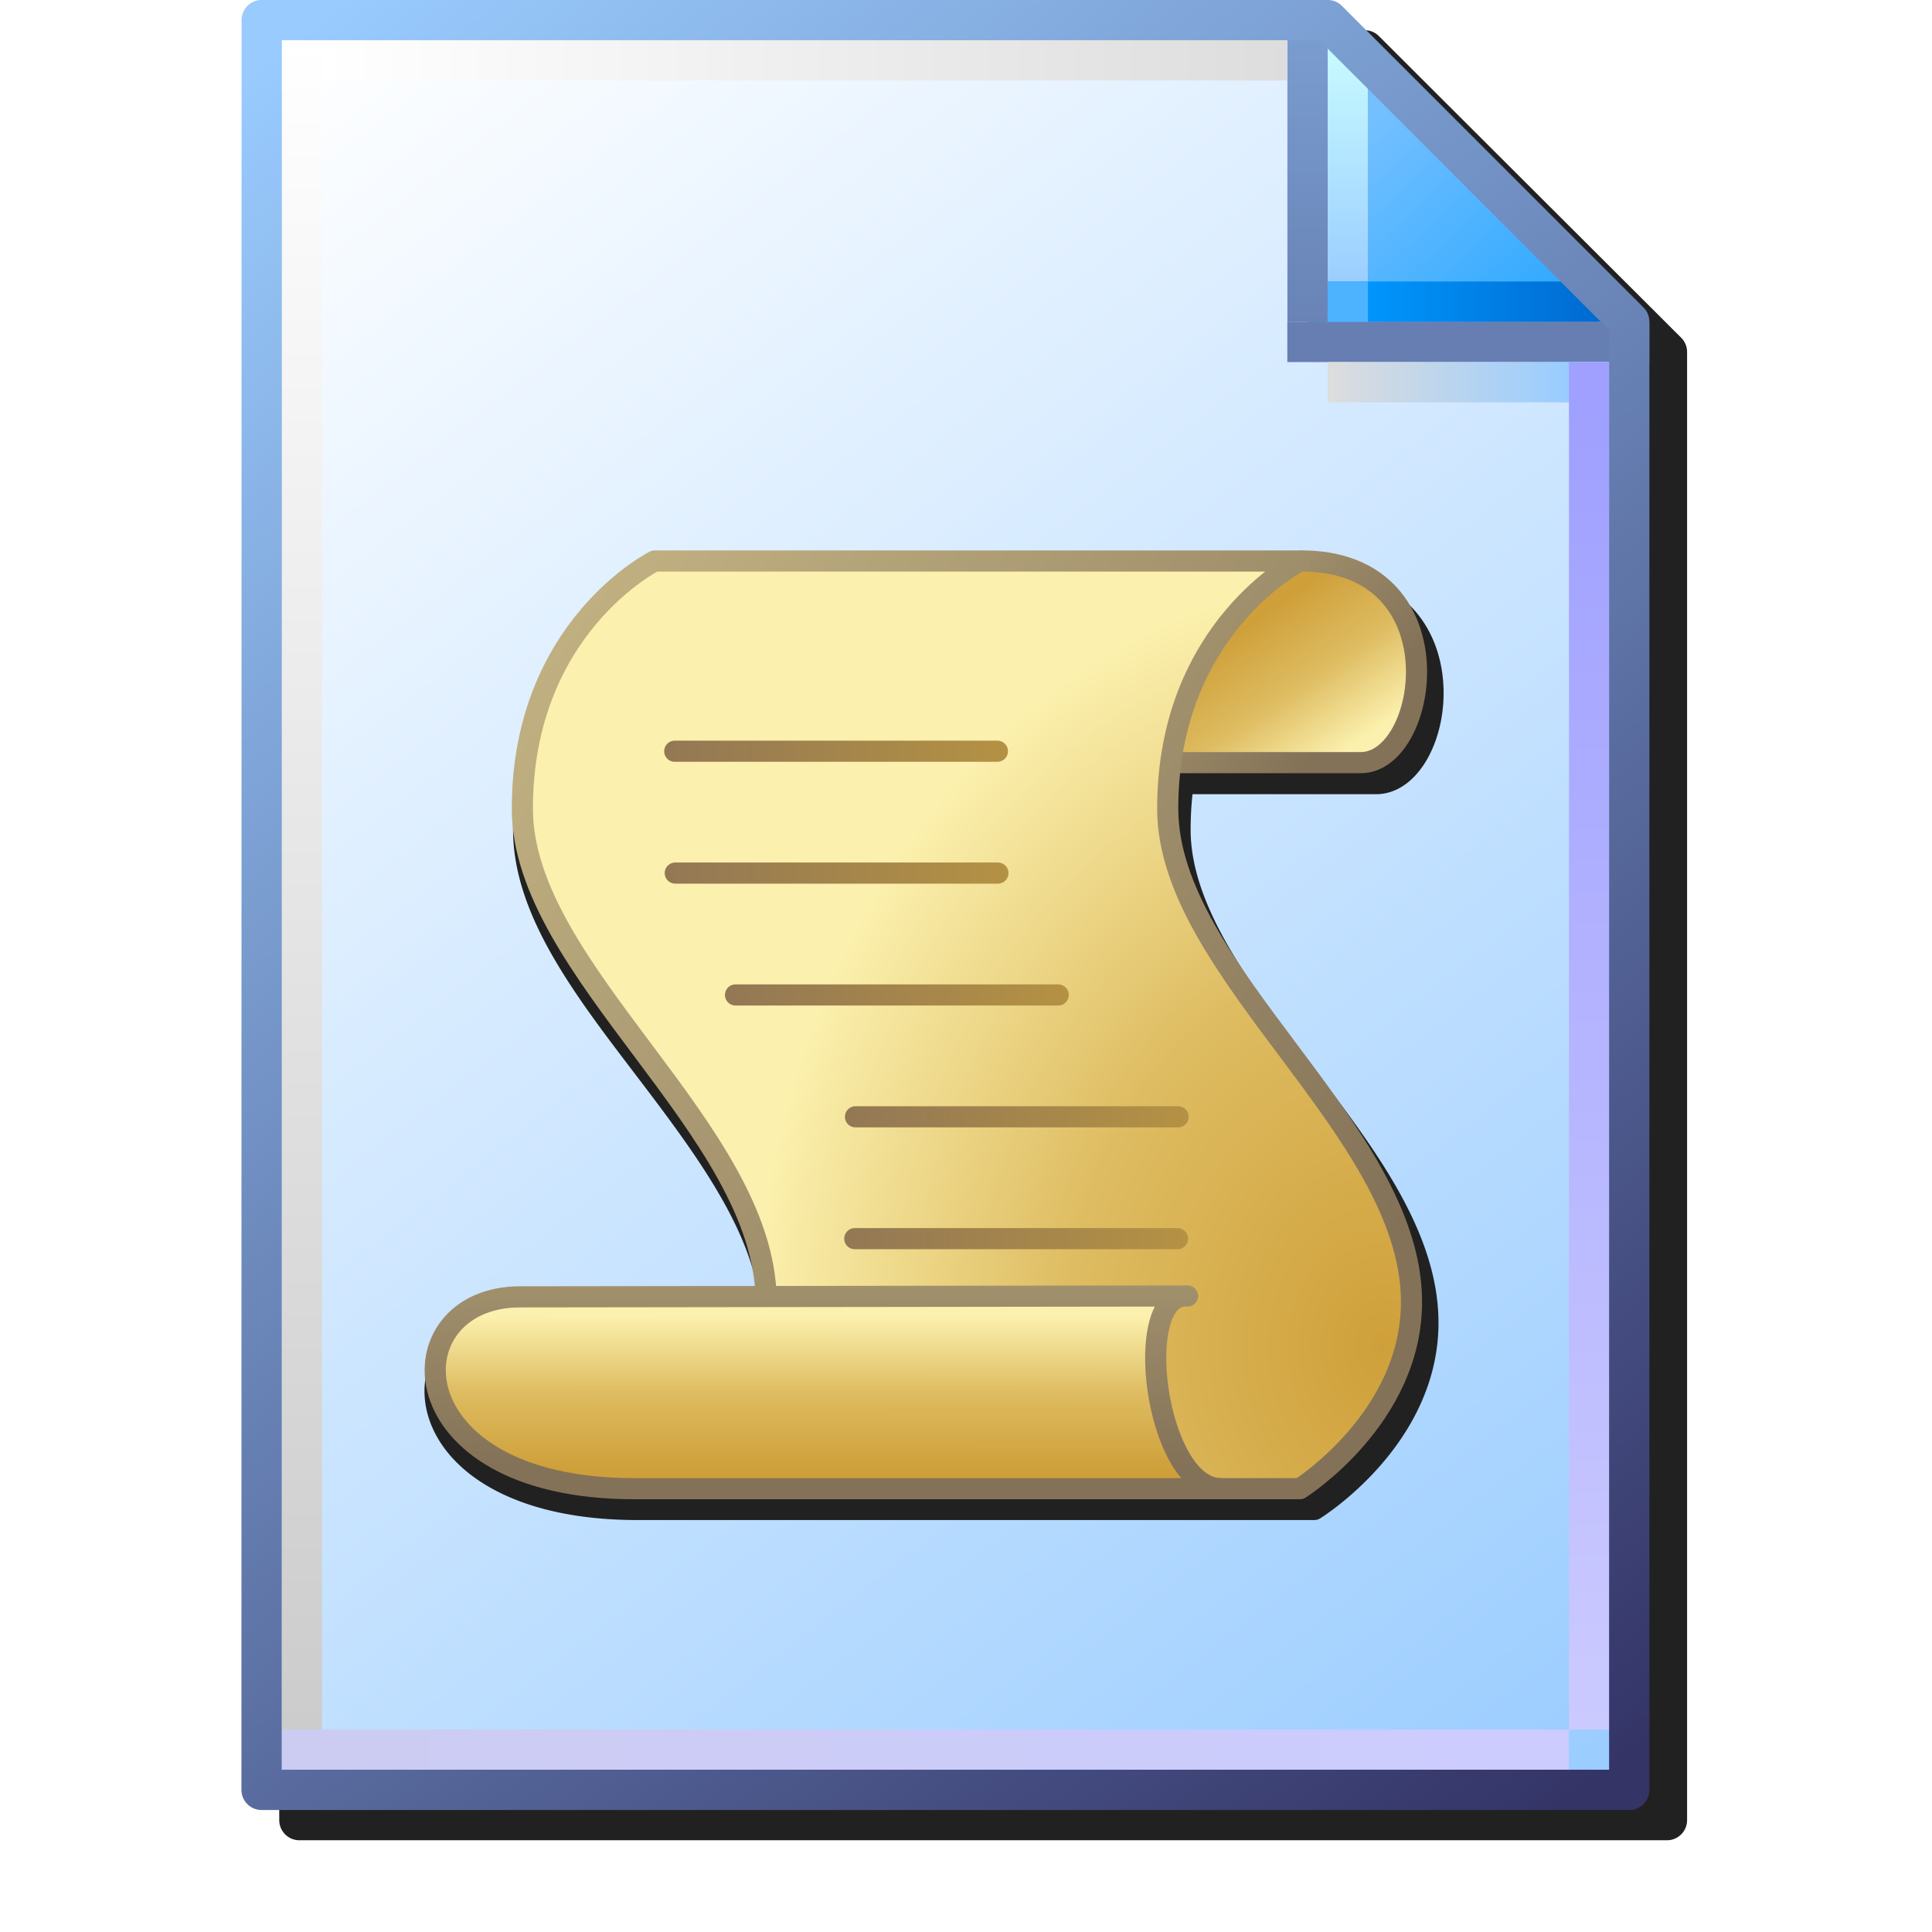 <?xml version="1.0" encoding="UTF-8" standalone="no"?>
<svg
   inkscape:export-ydpi="96"
   inkscape:export-xdpi="96"
   inkscape:export-filename="/media/klapeto/Αρχεία/WindowsXP Theme/Vectors/RASTER/text-x-script.png"
   width="256"
   height="256"
   viewBox="0 0 256 256"
   version="1.1"
   id="svg8"
   inkscape:version="1.1.1 (3bf5ae0d25, 2021-09-20)"
   sodipodi:docname="script-file.svg"
   xmlns:inkscape="http://www.inkscape.org/namespaces/inkscape"
   xmlns:sodipodi="http://sodipodi.sourceforge.net/DTD/sodipodi-0.dtd"
   xmlns:xlink="http://www.w3.org/1999/xlink"
   xmlns="http://www.w3.org/2000/svg"
   xmlns:svg="http://www.w3.org/2000/svg"
   xmlns:rdf="http://www.w3.org/1999/02/22-rdf-syntax-ns#"
   xmlns:cc="http://creativecommons.org/ns#"
   xmlns:dc="http://purl.org/dc/elements/1.1/">
  <defs
     id="defs2">
    <linearGradient
       inkscape:collect="always"
       id="linearGradient1855">
      <stop
         style="stop-color:#847258;stop-opacity:1"
         offset="0"
         id="stop1851" />
      <stop
         style="stop-color:#c0b081;stop-opacity:1"
         offset="1"
         id="stop1853" />
    </linearGradient>
    <linearGradient
       id="linearGradient1794"
       inkscape:collect="always">
      <stop
         id="stop1790"
         offset="0"
         style="stop-color:#927755;stop-opacity:1" />
      <stop
         id="stop1792"
         offset="1"
         style="stop-color:#b59243;stop-opacity:1" />
    </linearGradient>
    <linearGradient
       id="linearGradient1772"
       inkscape:collect="always">
      <stop
         id="stop1768"
         offset="0"
         style="stop-color:#cfa03a;stop-opacity:1" />
      <stop
         style="stop-color:#debc61;stop-opacity:1"
         offset="0.5"
         id="stop1778" />
      <stop
         id="stop1770"
         offset="1"
         style="stop-color:#fbf0ad;stop-opacity:1" />
    </linearGradient>
    <linearGradient
       inkscape:collect="always"
       id="linearGradient1663">
      <stop
         style="stop-color:#ffffff;stop-opacity:1"
         offset="0"
         id="stop1659" />
      <stop
         style="stop-color:#dddddd;stop-opacity:1"
         offset="1"
         id="stop1661" />
    </linearGradient>
    <linearGradient
       inkscape:collect="always"
       id="linearGradient1653">
      <stop
         style="stop-color:#cccccc;stop-opacity:1"
         offset="0"
         id="stop1649" />
      <stop
         style="stop-color:#ffffff;stop-opacity:1"
         offset="1"
         id="stop1651" />
    </linearGradient>
    <linearGradient
       inkscape:collect="always"
       id="linearGradient1643">
      <stop
         style="stop-color:#ccccf2;stop-opacity:1"
         offset="0"
         id="stop1639" />
      <stop
         style="stop-color:#ccccff;stop-opacity:1"
         offset="1"
         id="stop1641" />
    </linearGradient>
    <linearGradient
       inkscape:collect="always"
       id="linearGradient1633">
      <stop
         style="stop-color:#9fa0ff;stop-opacity:1"
         offset="0"
         id="stop1629" />
      <stop
         style="stop-color:#cbcaff;stop-opacity:1"
         offset="1"
         id="stop1631" />
    </linearGradient>
    <linearGradient
       inkscape:collect="always"
       id="linearGradient1623">
      <stop
         style="stop-color:#dddddd;stop-opacity:1"
         offset="0"
         id="stop1619" />
      <stop
         style="stop-color:#99ccff;stop-opacity:1"
         offset="1"
         id="stop1621" />
    </linearGradient>
    <linearGradient
       id="linearGradient1613"
       inkscape:collect="always">
      <stop
         id="stop1609"
         offset="0"
         style="stop-color:#6983b6;stop-opacity:1" />
      <stop
         id="stop1611"
         offset="1"
         style="stop-color:#7ca0d3;stop-opacity:1" />
    </linearGradient>
    <linearGradient
       inkscape:collect="always"
       id="linearGradient1601">
      <stop
         style="stop-color:#0096fc;stop-opacity:1"
         offset="0"
         id="stop1597" />
      <stop
         style="stop-color:#0068ce;stop-opacity:1"
         offset="1"
         id="stop1599" />
    </linearGradient>
    <linearGradient
       inkscape:collect="always"
       id="linearGradient1576">
      <stop
         style="stop-color:#9bceff;stop-opacity:1"
         offset="0"
         id="stop1572" />
      <stop
         style="stop-color:#c9fcff;stop-opacity:1"
         offset="1"
         id="stop1574" />
    </linearGradient>
    <linearGradient
       inkscape:collect="always"
       id="linearGradient1562">
      <stop
         style="stop-color:#2da8ff;stop-opacity:1"
         offset="0"
         id="stop1558" />
      <stop
         style="stop-color:#74c0ff;stop-opacity:1"
         offset="1"
         id="stop1560" />
    </linearGradient>
    <linearGradient
       inkscape:collect="always"
       id="linearGradient869">
      <stop
         style="stop-color:#343467;stop-opacity:1"
         offset="0"
         id="stop865" />
      <stop
         style="stop-color:#99cbfe;stop-opacity:1"
         offset="1"
         id="stop867" />
    </linearGradient>
    <linearGradient
       inkscape:collect="always"
       id="linearGradient861">
      <stop
         style="stop-color:#99ccff;stop-opacity:1;"
         offset="0"
         id="stop857" />
      <stop
         style="stop-color:#ffffff;stop-opacity:1"
         offset="1"
         id="stop859" />
    </linearGradient>
    <linearGradient
       inkscape:collect="always"
       xlink:href="#linearGradient861"
       id="linearGradient1832"
       gradientUnits="userSpaceOnUse"
       gradientTransform="translate(-88.178,-83.548)"
       x1="111.461"
       y1="95.322"
       x2="102.626"
       y2="83.838" />
    <linearGradient
       inkscape:collect="always"
       xlink:href="#linearGradient869"
       id="linearGradient1834"
       gradientUnits="userSpaceOnUse"
       gradientTransform="translate(-88.178,-83.548)"
       x1="111.329"
       y1="95.189"
       x2="102.626"
       y2="83.838" />
    <linearGradient
       inkscape:collect="always"
       xlink:href="#linearGradient1562"
       id="linearGradient1836"
       gradientUnits="userSpaceOnUse"
       x1="8.731"
       y1="1.984"
       x2="7.542"
       y2="0.69"
       gradientTransform="translate(14.155)" />
    <linearGradient
       inkscape:collect="always"
       xlink:href="#linearGradient1576"
       id="linearGradient1838"
       gradientUnits="userSpaceOnUse"
       x1="7.276"
       y1="1.852"
       x2="7.276"
       y2="0.265"
       gradientTransform="translate(14.155)" />
    <linearGradient
       inkscape:collect="always"
       xlink:href="#linearGradient1601"
       id="linearGradient1840"
       gradientUnits="userSpaceOnUse"
       x1="7.408"
       y1="1.984"
       x2="8.996"
       y2="1.984"
       gradientTransform="translate(14.155)" />
    <linearGradient
       inkscape:collect="always"
       xlink:href="#linearGradient1613"
       id="linearGradient1842"
       gradientUnits="userSpaceOnUse"
       x1="7.011"
       y1="2.117"
       x2="7.011"
       y2="0"
       gradientTransform="translate(14.155)" />
    <linearGradient
       inkscape:collect="always"
       xlink:href="#linearGradient1623"
       id="linearGradient1846"
       gradientUnits="userSpaceOnUse"
       x1="7.144"
       y1="2.514"
       x2="8.731"
       y2="2.514"
       gradientTransform="translate(14.155)" />
    <linearGradient
       inkscape:collect="always"
       xlink:href="#linearGradient1633"
       id="linearGradient1848"
       gradientUnits="userSpaceOnUse"
       x1="8.864"
       y1="2.646"
       x2="8.864"
       y2="11.377"
       gradientTransform="translate(14.155)" />
    <linearGradient
       inkscape:collect="always"
       xlink:href="#linearGradient1643"
       id="linearGradient1850"
       gradientUnits="userSpaceOnUse"
       x1="0.265"
       y1="11.509"
       x2="8.731"
       y2="11.509"
       gradientTransform="translate(14.155)" />
    <linearGradient
       inkscape:collect="always"
       xlink:href="#linearGradient1653"
       id="linearGradient1852"
       gradientUnits="userSpaceOnUse"
       x1="0.397"
       y1="11.377"
       x2="0.397"
       y2="0.265"
       gradientTransform="translate(14.155)" />
    <linearGradient
       inkscape:collect="always"
       xlink:href="#linearGradient1663"
       id="linearGradient1854"
       gradientUnits="userSpaceOnUse"
       x1="0.529"
       y1="0.397"
       x2="6.879"
       y2="0.397"
       gradientTransform="translate(14.155)" />
    <filter
       height="1.085"
       y="-0.043"
       width="1.11"
       x="-0.055"
       id="filter1189"
       style="color-interpolation-filters:sRGB"
       inkscape:collect="always">
      <feGaussianBlur
         id="feGaussianBlur1191"
         stdDeviation="4.264"
         inkscape:collect="always" />
    </filter>
    <radialGradient
       gradientUnits="userSpaceOnUse"
       gradientTransform="matrix(0,-8.776,7.15,0,-59.226,-355.016)"
       r="11.522"
       fy="40.236"
       fx="-59.338"
       cy="40.236"
       cx="-59.338"
       id="radialGradient1776-3-1"
       xlink:href="#linearGradient1772"
       inkscape:collect="always" />
    <linearGradient
       inkscape:collect="always"
       xlink:href="#linearGradient1772"
       id="linearGradient2027-1"
       gradientUnits="userSpaceOnUse"
       x1="-61.614"
       y1="21.66"
       x2="-59.402"
       y2="24.913"
       gradientTransform="matrix(5.29,0,0,5.29,539.952,-45.749)" />
    <linearGradient
       inkscape:collect="always"
       xlink:href="#linearGradient1855"
       id="linearGradient2029-0"
       gradientUnits="userSpaceOnUse"
       x1="-60.193"
       y1="24.966"
       x2="-65.969"
       y2="19.407"
       gradientTransform="matrix(5.29,0,0,5.29,539.952,-45.749)" />
    <linearGradient
       inkscape:collect="always"
       xlink:href="#linearGradient1855"
       id="linearGradient2031-3"
       gradientUnits="userSpaceOnUse"
       x1="-59.068"
       y1="37.895"
       x2="-79.733"
       y2="22.958"
       gradientTransform="matrix(5.29,0,0,5.29,539.952,-45.749)" />
    <linearGradient
       inkscape:collect="always"
       xlink:href="#linearGradient1772"
       id="linearGradient2033-4"
       gradientUnits="userSpaceOnUse"
       x1="-74.432"
       y1="43"
       x2="-74.429"
       y2="39.238"
       gradientTransform="matrix(5.29,0,0,5.29,539.952,-45.749)" />
    <linearGradient
       inkscape:collect="always"
       xlink:href="#linearGradient1855"
       id="linearGradient2035-0"
       gradientUnits="userSpaceOnUse"
       x1="-71.232"
       y1="42.93"
       x2="-71.232"
       y2="33.72"
       gradientTransform="matrix(5.29,0,0,5.29,539.952,-45.749)" />
    <linearGradient
       inkscape:collect="always"
       xlink:href="#linearGradient1794"
       id="linearGradient2037-3"
       gradientUnits="userSpaceOnUse"
       x1="-76.932"
       y1="25.217"
       x2="-67.932"
       y2="25.217"
       gradientTransform="matrix(5.29,0,0,5.29,539.952,-45.749)" />
    <linearGradient
       inkscape:collect="always"
       xlink:href="#linearGradient1794"
       id="linearGradient2039-9"
       gradientUnits="userSpaceOnUse"
       x1="-76.919"
       y1="28.27"
       x2="-67.919"
       y2="28.27"
       gradientTransform="matrix(5.29,0,0,5.29,539.952,-45.917)" />
    <linearGradient
       inkscape:collect="always"
       xlink:href="#linearGradient1794"
       id="linearGradient2041-1"
       gradientUnits="userSpaceOnUse"
       x1="-75.425"
       y1="31.241"
       x2="-66.425"
       y2="31.241"
       gradientTransform="matrix(5.29,0,0,5.29,539.952,-45.655)" />
    <linearGradient
       inkscape:collect="always"
       xlink:href="#linearGradient1794"
       id="linearGradient2043-9"
       gradientUnits="userSpaceOnUse"
       x1="-72.451"
       y1="34.233"
       x2="-63.451"
       y2="34.233"
       gradientTransform="matrix(5.29,0,0,5.29,539.952,-45.499)" />
    <linearGradient
       inkscape:collect="always"
       xlink:href="#linearGradient1794"
       id="linearGradient2045-6"
       gradientUnits="userSpaceOnUse"
       x1="-72.468"
       y1="37.301"
       x2="-63.468"
       y2="37.301"
       gradientTransform="matrix(5.29,0,0,5.29,539.952,-45.749)" />
    <filter
       height="1.1"
       y="-0.05"
       width="1.093"
       x="-0.046"
       id="filter1274"
       style="color-interpolation-filters:sRGB"
       inkscape:collect="always">
      <feGaussianBlur
         id="feGaussianBlur1276"
         stdDeviation="4.656"
         inkscape:collect="always" />
    </filter>
  </defs>
  <sodipodi:namedview
     inkscape:snap-global="true"
     inkscape:guide-bbox="true"
     showguides="true"
     id="base"
     pagecolor="#ffffff"
     bordercolor="#666666"
     borderopacity="1.0"
     inkscape:pageopacity="0.0"
     inkscape:pageshadow="2"
     inkscape:zoom="0.25"
     inkscape:cx="-3192"
     inkscape:cy="1584"
     inkscape:document-units="px"
     inkscape:current-layer="layer1"
     inkscape:document-rotation="0"
     showgrid="false"
     units="px"
     inkscape:window-width="3840"
     inkscape:window-height="2045"
     inkscape:window-x="3840"
     inkscape:window-y="0"
     inkscape:window-maximized="1"
     inkscape:snap-bbox="true"
     inkscape:bbox-nodes="true"
     fit-margin-top="0"
     fit-margin-left="0"
     fit-margin-right="0"
     fit-margin-bottom="0"
     inkscape:bbox-paths="false"
     inkscape:pagecheckerboard="0">
    <inkscape:grid
       type="xygrid"
       id="grid1504"
       originx="0"
       originy="0" />
    <inkscape:grid
       type="xygrid"
       id="grid1507"
       spacingx="0.5"
       spacingy="0.5"
       originx="0"
       originy="0" />
  </sodipodi:namedview>
  <g
     inkscape:label="Layer 1"
     inkscape:groupmode="layer"
     id="layer1"
     transform="translate(-12.568)">
    <g
       style="opacity:1;mix-blend-mode:normal;filter:url(#filter1189)"
       transform="translate(14.844,3.816)"
       id="g1164">
      <path
         sodipodi:nodetypes="cccccccccccccc"
         d="m 34.818,0.184 c 0,0 -0.091,1.193 -0.092,2.664 V 237.365 c 6.6e-4,1.471 1.193,2.663 2.664,2.664 H 218.609 c 1.471,-6.7e-4 2.663,-1.193 2.664,-2.664 V 45.488 42.822 c 4.8e-4,-0.675 -0.255,-1.325 -0.715,-1.818 L 180.5,1.029 c -0.504,-0.539 -1.209,-0.846 -1.947,-0.846 h -2.664 -2.666 z"
         style="color:#000000;font-style:normal;font-variant:normal;font-weight:normal;font-stretch:normal;font-size:medium;line-height:normal;font-family:sans-serif;font-variant-ligatures:normal;font-variant-position:normal;font-variant-caps:normal;font-variant-numeric:normal;font-variant-alternates:normal;font-variant-east-asian:normal;font-feature-settings:normal;font-variation-settings:normal;text-indent:0;text-align:start;text-decoration:none;text-decoration-line:none;text-decoration-style:solid;text-decoration-color:#000000;letter-spacing:normal;word-spacing:normal;text-transform:none;writing-mode:lr-tb;direction:ltr;text-orientation:mixed;dominant-baseline:auto;baseline-shift:baseline;text-anchor:start;white-space:normal;shape-padding:0;shape-margin:0;inline-size:0;clip-rule:nonzero;display:inline;overflow:visible;visibility:visible;isolation:auto;mix-blend-mode:normal;color-interpolation:sRGB;color-interpolation-filters:linearRGB;solid-color:#000000;solid-opacity:1;vector-effect:none;fill:#212121;fill-opacity:1;fill-rule:nonzero;stroke:none;stroke-width:5.33;stroke-linecap:butt;stroke-linejoin:round;stroke-miterlimit:4;stroke-dasharray:none;stroke-dashoffset:0;stroke-opacity:1;paint-order:normal;color-rendering:auto;image-rendering:auto;shape-rendering:auto;text-rendering:auto;enable-background:accumulate;stop-color:#000000;stop-opacity:1"
         id="path1166" />
    </g>
    <g
       transform="matrix(20.145,0,0,20.145,-240.584,8.3591683e-4)"
       id="g943">
      <path
         id="rect1498-0"
         style="fill:url(#linearGradient1832);fill-opacity:1;stroke:none;stroke-width:0.265;stroke-linejoin:round;stroke-miterlimit:4;stroke-dasharray:none;stroke-opacity:1;paint-order:normal"
         d="m 14.288,0.132 h 7.011 l 1.984,2.117 v 9.525 h -8.996 z"
         sodipodi:nodetypes="cccccc" />
      <path
         style="fill:url(#linearGradient1836);fill-opacity:1;stroke:none;stroke-width:0.265px;stroke-linecap:butt;stroke-linejoin:miter;stroke-opacity:1"
         d="M 21.167,0.132 V 2.249 L 23.283,2.117 21.431,0.132 Z"
         id="path1548-1"
         sodipodi:nodetypes="ccccc" />
      <path
         style="fill:none;stroke:url(#linearGradient1838);stroke-width:0.265px;stroke-linecap:butt;stroke-linejoin:miter;stroke-opacity:1"
         d="M 21.431,2.117 V 0.265"
         id="path1570-0" />
      <path
         sodipodi:nodetypes="cc"
         style="fill:none;stroke:url(#linearGradient1840);stroke-width:0.265px;stroke-linecap:butt;stroke-linejoin:miter;stroke-opacity:1"
         d="M 23.151,1.984 H 21.167"
         id="path1595-5" />
      <path
         style="fill:#000000;fill-opacity:0;stroke:#667eb1;stroke-width:0.265;stroke-linecap:butt;stroke-linejoin:miter;stroke-miterlimit:4;stroke-dasharray:none;stroke-opacity:1"
         d="m 21.034,2.249 h 2.381"
         id="path1605-0"
         sodipodi:nodetypes="cc" />
      <path
         sodipodi:nodetypes="cc"
         id="path1593-1"
         d="M 21.167,0 V 2.117"
         style="fill:#7494c7;fill-opacity:1;stroke:url(#linearGradient1842);stroke-width:0.265;stroke-linecap:butt;stroke-linejoin:miter;stroke-miterlimit:4;stroke-dasharray:none;stroke-opacity:1" />
      <path
         style="fill:none;stroke:url(#linearGradient1846);stroke-width:0.265px;stroke-linecap:butt;stroke-linejoin:miter;stroke-opacity:1"
         d="m 21.299,2.514 h 1.852"
         id="path1617-8" />
      <path
         style="fill:none;stroke:url(#linearGradient1848);stroke-width:0.265px;stroke-linecap:butt;stroke-linejoin:miter;stroke-opacity:1"
         d="M 23.019,2.381 V 11.377"
         id="path1627-5"
         sodipodi:nodetypes="cc" />
      <path
         style="fill:none;stroke:url(#linearGradient1850);stroke-width:0.265px;stroke-linecap:butt;stroke-linejoin:miter;stroke-opacity:1"
         d="M 22.886,11.509 H 14.42"
         id="path1637-0" />
      <path
         style="fill:none;stroke:url(#linearGradient1852);stroke-width:0.265px;stroke-linecap:butt;stroke-linejoin:miter;stroke-opacity:1"
         d="M 14.552,11.377 V 0.265"
         id="path1647-6" />
      <path
         style="fill:#e8ebee;fill-opacity:1;stroke:url(#linearGradient1854);stroke-width:0.265px;stroke-linecap:butt;stroke-linejoin:miter;stroke-opacity:1"
         d="m 21.034,0.397 h -6.35"
         id="path1657-4" />
      <path
         sodipodi:nodetypes="cccccc"
         d="m 14.288,0.132 h 7.011 l 1.984,1.984 v 9.657 h -8.996 z"
         style="fill:none;fill-opacity:1;stroke:url(#linearGradient1834);stroke-width:0.265;stroke-linejoin:round;stroke-miterlimit:4;stroke-dasharray:none;stroke-opacity:1;paint-order:normal"
         id="path1566-2" />
      <rect
         y="1.852"
         x="21.299"
         height="0.265"
         width="0.265"
         id="rect928"
         style="fill:#4db3ff;fill-opacity:1;stroke:none;stroke-width:0.265;stroke-linecap:round;stroke-miterlimit:4;stroke-dasharray:none;stroke-opacity:1" />
    </g>
    <g
       transform="matrix(0.56,0,0,0.56,60.419,71.556)"
       id="layer1-0"
       inkscape:label="Layer 1">
      <path
         d="M 70.298,7.433 A 2.542,2.5 0 0 0 69.159,7.697 c 0,0 -33.211,16.674 -33.211,60.826 0,20.473 15.069,39.69 29.674,58.885 13.747,18.067 27.104,36.095 28.79,54.031 l -56.514,0.072 c -8.305,0.011 -14.894,3.155 -18.818,8.062 -3.924,4.907 -5.112,11.481 -3.176,17.857 3.872,12.754 19.761,24.463 49.54,24.463 h 140.689 19.406 a 2.542,2.5 0 0 0 1.354,-0.385 c 0,0 28.329,-17.338 28.025,-46.764 -0.221,-21.387 -15.372,-41.128 -29.986,-60.334 -14.613,-19.206 -28.659,-37.897 -28.659,-55.889 0,-2.931 0.164,-5.713 0.443,-8.381 h 43.354 c 5.416,0.044 9.749,-3.783 12.439,-8.77 2.69,-4.987 4.013,-11.38 3.519,-17.84 -0.494,-6.46 -2.856,-13.039 -7.833,-18.014 -4.973,-4.971 -12.514,-8.165 -22.657,-8.086 z"
         style="color:#000000;font-style:normal;font-variant:normal;font-weight:normal;font-stretch:normal;font-size:medium;line-height:normal;font-family:sans-serif;font-variant-ligatures:normal;font-variant-position:normal;font-variant-caps:normal;font-variant-numeric:normal;font-variant-alternates:normal;font-variant-east-asian:normal;font-feature-settings:normal;font-variation-settings:normal;text-indent:0;text-align:start;text-decoration:none;text-decoration-line:none;text-decoration-style:solid;text-decoration-color:#000000;letter-spacing:normal;word-spacing:normal;text-transform:none;writing-mode:lr-tb;direction:ltr;text-orientation:mixed;dominant-baseline:auto;baseline-shift:baseline;text-anchor:start;white-space:normal;shape-padding:0;shape-margin:0;inline-size:0;clip-rule:nonzero;display:inline;overflow:visible;visibility:visible;isolation:auto;mix-blend-mode:normal;color-interpolation:sRGB;color-interpolation-filters:linearRGB;solid-color:#000000;solid-opacity:1;vector-effect:none;fill:#212121;fill-opacity:1;fill-rule:nonzero;stroke:none;stroke-width:5.042;stroke-linecap:butt;stroke-linejoin:miter;stroke-miterlimit:4;stroke-dasharray:none;stroke-dashoffset:0;stroke-opacity:1;filter:url(#filter1274);color-rendering:auto;image-rendering:auto;shape-rendering:auto;text-rendering:auto;enable-background:accumulate;stop-color:#000000"
         id="path1230" />
      <g
         id="g1234"
         transform="matrix(1.804,0,0,1.804,-170.41,-108.159)"
         style="stroke-width:2.772;stroke-miterlimit:4;stroke-dasharray:none">
        <path
           style="fill:url(#linearGradient2027-1);fill-opacity:1;stroke:url(#linearGradient2029-0);stroke-width:2.772;stroke-linecap:butt;stroke-linejoin:miter;stroke-miterlimit:4;stroke-dasharray:none;stroke-opacity:1"
           d="m 217.597,62.704 c 20.972,-0.176 17.032,26.528 7.936,26.452 h -36.132"
           id="path1720-9-5"
           sodipodi:nodetypes="ccc" />
        <path
           sodipodi:nodetypes="cssccsscc"
           id="path1703-2-3-6"
           d="m 132.951,184.383 c 0,0 14.79,-9.318 14.634,-24.741 -0.227,-22.416 -31.976,-43.127 -31.976,-64.453 0,-23.807 17.342,-32.485 17.342,-32.485 h 84.646 c 0,0 -17.342,8.678 -17.342,32.485 0,21.326 31.748,42.037 31.976,64.453 0.156,15.423 -14.634,24.741 -14.634,24.741 z"
           style="fill:url(#radialGradient1776-3-1);fill-opacity:1;stroke:url(#linearGradient2031-3);stroke-width:2.772;stroke-linecap:round;stroke-linejoin:round;stroke-miterlimit:4;stroke-dasharray:none;stroke-opacity:1" />
        <path
           style="fill:url(#linearGradient2033-4);fill-opacity:1;stroke:url(#linearGradient2035-0);stroke-width:2.772;stroke-linecap:round;stroke-linejoin:round;stroke-miterlimit:4;stroke-dasharray:none;stroke-opacity:1"
           d="m 130.306,184.383 c -31.742,0 -31.742,-25.14 -15.018,-25.162 l 87.564,-0.114 c -7.401,-0.556 -4.306,24.806 4.164,25.276 z"
           id="path1722-1-6"
           sodipodi:nodetypes="ssccs" />
        <path
           style="fill:none;stroke:url(#linearGradient2037-3);stroke-width:2.772;stroke-linecap:round;stroke-linejoin:miter;stroke-miterlimit:4;stroke-dasharray:none;stroke-opacity:1"
           d="m 135.596,87.657 h 42.323"
           id="path1724-9-4"
           sodipodi:nodetypes="cc" />
        <path
           id="path1724-3-4-0"
           d="m 135.665,103.64 h 42.323"
           style="fill:none;stroke:url(#linearGradient2039-9);stroke-width:2.772;stroke-linecap:round;stroke-linejoin:miter;stroke-miterlimit:4;stroke-dasharray:none;stroke-opacity:1"
           sodipodi:nodetypes="cc" />
        <path
           id="path1724-7-7-0"
           d="m 143.568,119.623 h 42.323"
           style="fill:none;stroke:url(#linearGradient2041-1);stroke-width:2.772;stroke-linecap:round;stroke-linejoin:miter;stroke-miterlimit:4;stroke-dasharray:none;stroke-opacity:1"
           sodipodi:nodetypes="cc" />
        <path
           id="path1724-5-8-4"
           d="m 159.303,135.606 h 42.323"
           style="fill:none;stroke:url(#linearGradient2043-9);stroke-width:2.772;stroke-linecap:round;stroke-linejoin:miter;stroke-miterlimit:4;stroke-dasharray:none;stroke-opacity:1"
           sodipodi:nodetypes="cc" />
        <path
           style="fill:none;stroke:url(#linearGradient2045-6);stroke-width:2.772;stroke-linecap:round;stroke-linejoin:miter;stroke-miterlimit:4;stroke-dasharray:none;stroke-opacity:1"
           d="m 159.214,151.589 h 42.323"
           id="path1724-5-9-4-6"
           sodipodi:nodetypes="cc" />
      </g>
    </g>
  </g>
</svg>
